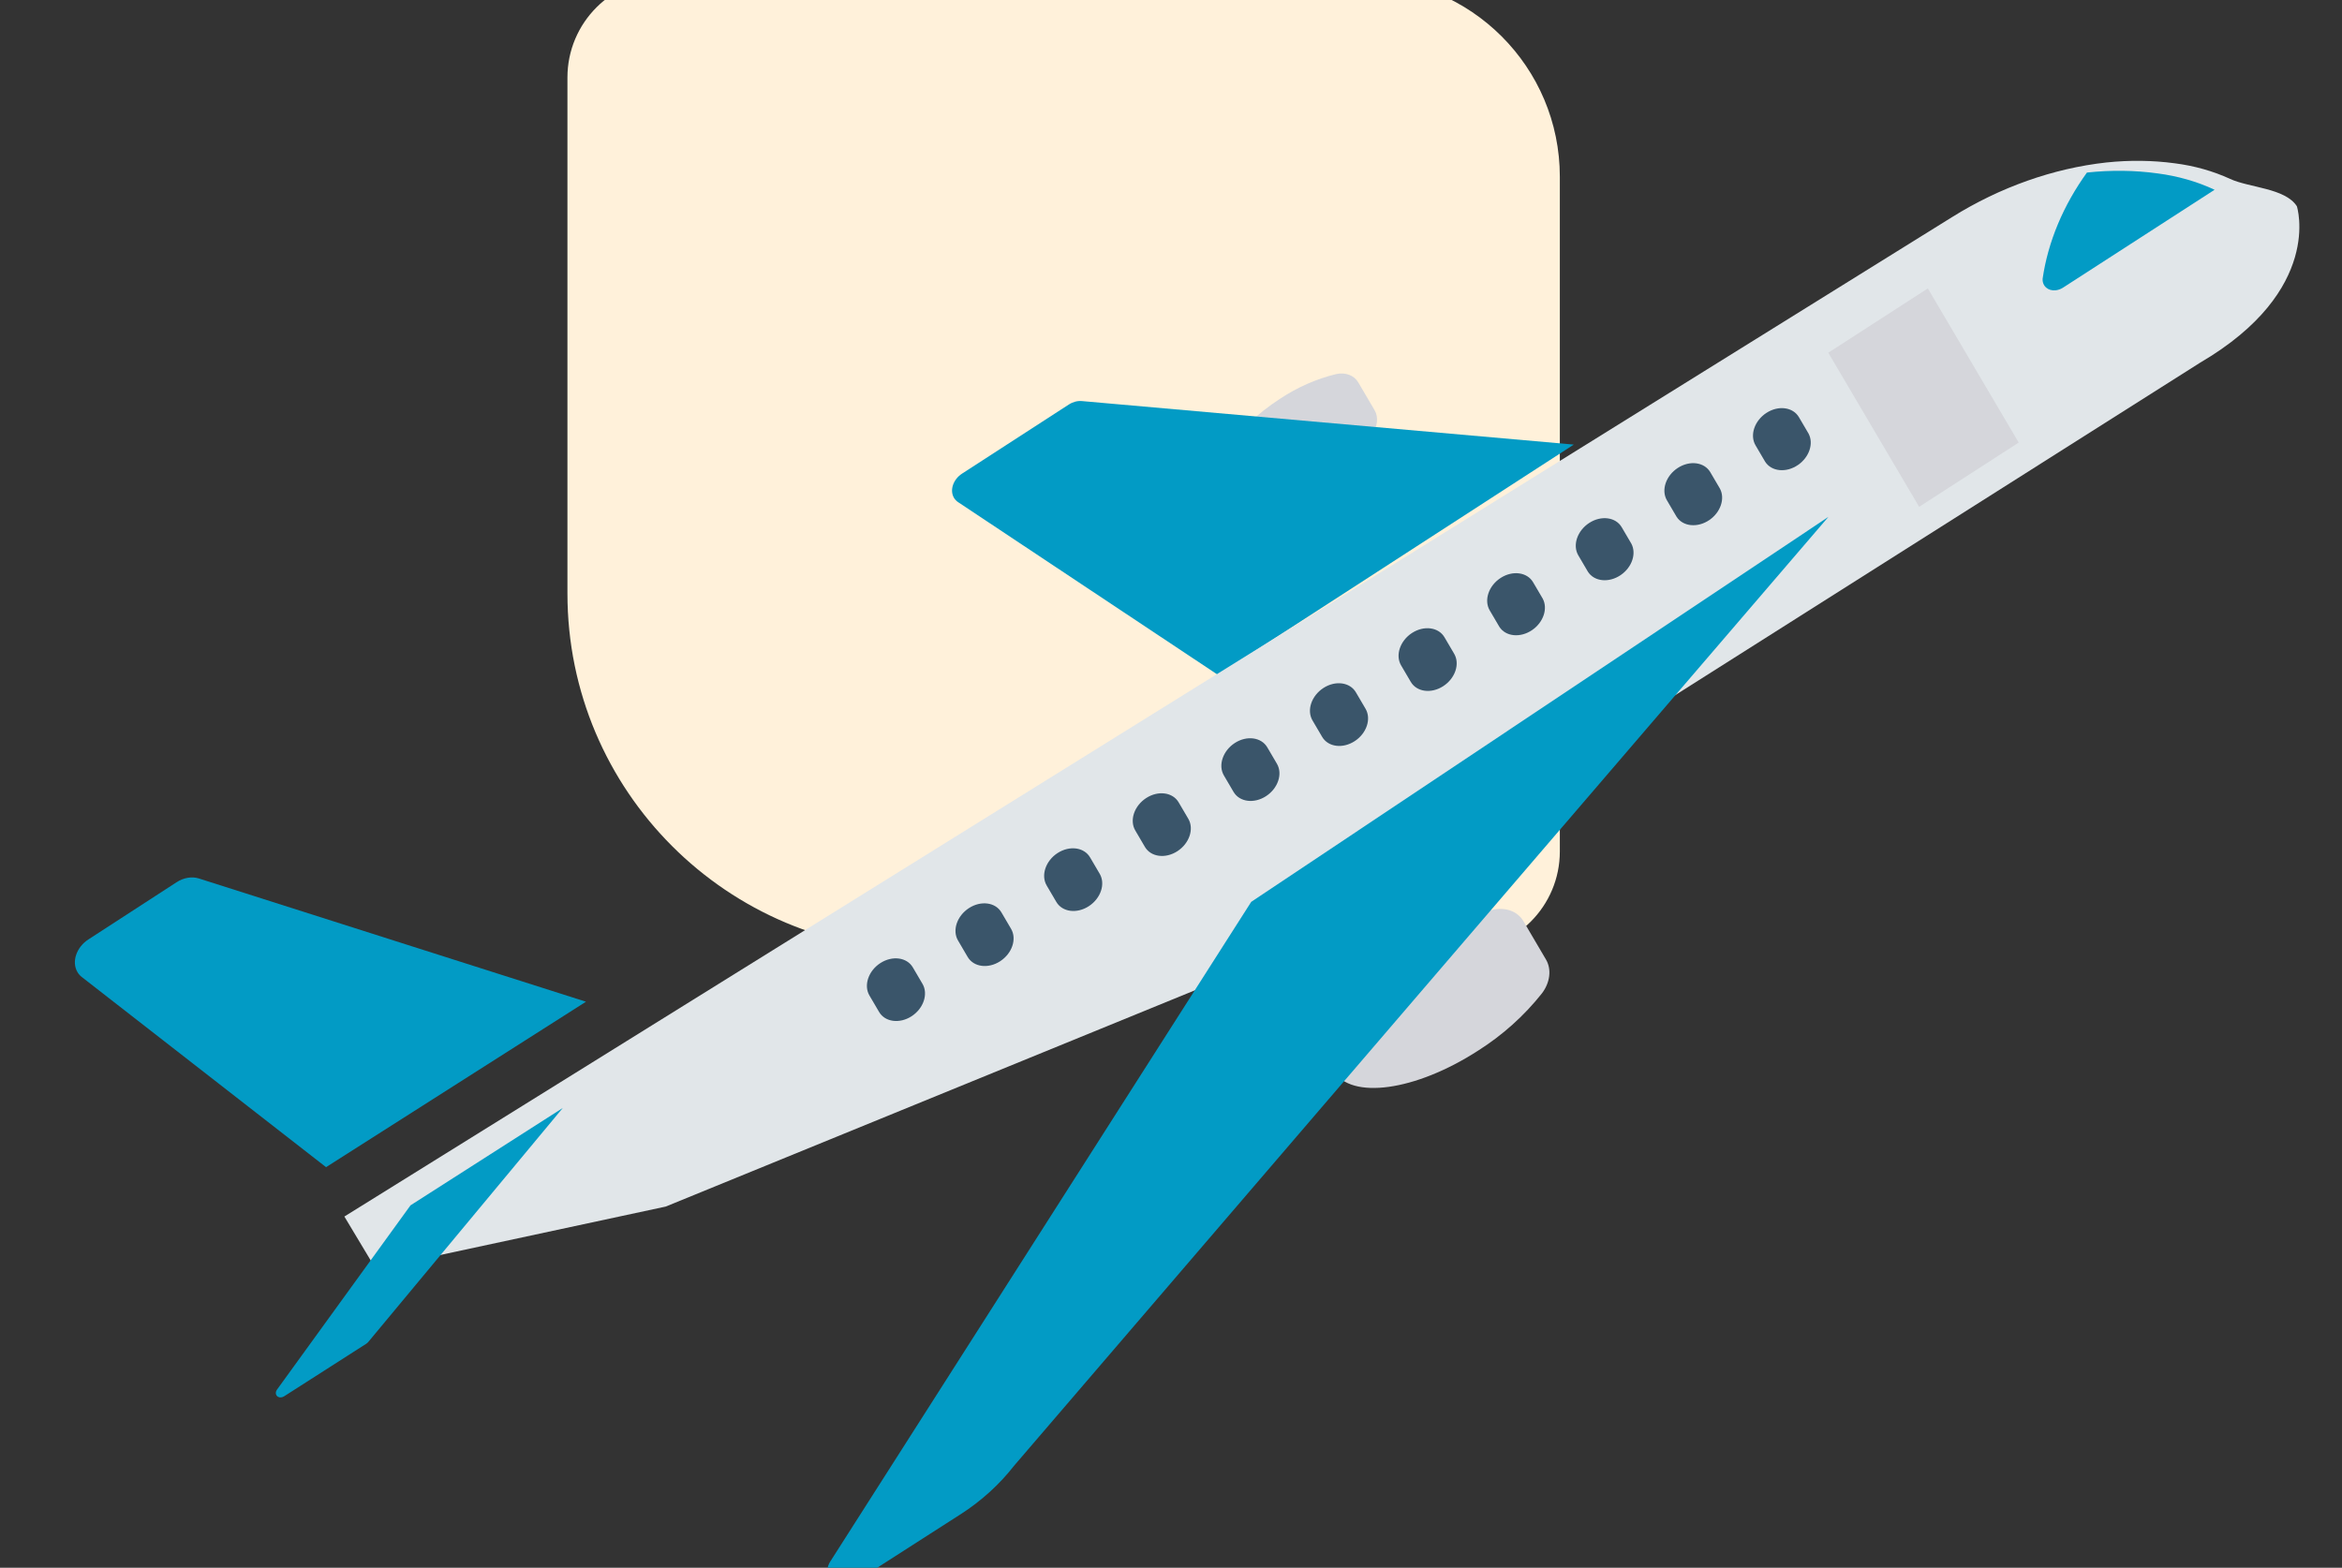 <svg width="118" height="79" viewBox="0 0 118 79" fill="none" xmlns="http://www.w3.org/2000/svg">
<rect x="0" y="0" width="118" height="79" fill="#333333" stroke="none"/>
<g clip-path="url(#clip0_212_8835)">
<path d="M28.59 29.906C28.59 39.847 36.649 47.906 46.59 47.906L73.591 47.906C76.352 47.906 78.591 45.667 78.591 42.906L78.591 8.906C78.591 3.383 74.113 -1.094 68.591 -1.094L33.59 -1.094C30.829 -1.094 28.59 1.144 28.59 3.906L28.59 29.906Z" fill="#FFF1DA"/>
<path d="M75.214 45.844C73.854 46.173 72.527 46.757 71.315 47.56C68.159 49.603 66.308 52.464 67.181 53.949C68.055 55.434 71.321 54.982 74.478 52.939C75.705 52.163 76.798 51.182 77.69 50.055C78.103 49.511 78.183 48.842 77.892 48.349L76.757 46.419C76.469 45.925 75.863 45.7 75.214 45.844Z" fill="#D5D6DB"/>
<path d="M67.316 18.852C66.33 19.091 65.368 19.514 64.489 20.097C62.201 21.578 60.858 23.652 61.491 24.728C62.123 25.804 64.493 25.476 66.781 23.995C67.671 23.432 68.463 22.72 69.11 21.903C69.409 21.509 69.467 21.024 69.256 20.667L68.435 19.269C68.226 18.911 67.787 18.747 67.316 18.852Z" fill="#D5D6DB"/>
<path d="M54.506 20.21C54.287 20.191 54.053 20.253 53.849 20.386L48.473 23.866C48.024 24.157 47.84 24.702 48.064 25.084C48.115 25.171 48.185 25.245 48.271 25.302L61.369 34.01L79.294 22.403L54.506 20.21Z" fill="#029BC5"/>
<path d="M110.84 18.283L62.239 49.07L33.542 60.8L18.932 63.938L17.351 61.302L98.354 10.94C100.768 9.433 103.451 8.483 106.131 8.187C107.305 8.063 108.463 8.078 109.578 8.229C110.567 8.356 111.503 8.62 112.36 9.014C113.316 9.46 115.143 9.476 115.726 10.393C115.728 10.392 117.087 14.629 110.84 18.283V18.283Z" fill="#E1E6E9"/>
<path d="M63.041 45.446L41.812 78.718C41.547 79.185 41.697 79.698 42.148 79.865C42.425 79.967 42.766 79.917 43.053 79.733L48.412 76.296C49.443 75.635 50.358 74.803 51.1 73.852L92.123 26.046L63.041 45.446Z" fill="#029BC5"/>
<path d="M10.02 44.267C9.671 44.155 9.253 44.225 8.899 44.455L4.453 47.339C3.847 47.732 3.6 48.468 3.902 48.983C3.959 49.081 4.034 49.166 4.125 49.236L16.428 58.814L29.524 50.477L10.02 44.267Z" fill="#029BC5"/>
<path d="M20.683 60.738L13.96 70.019C13.861 70.152 13.883 70.317 14.008 70.386C14.098 70.436 14.222 70.424 14.323 70.356L18.462 67.707C18.494 67.686 18.523 67.66 18.547 67.632L28.355 55.832L20.683 60.738Z" fill="#029BC5"/>
<path d="M108.708 8.738C107.557 8.579 106.361 8.565 105.149 8.695C103.955 10.348 103.185 12.192 102.916 14.045C102.894 14.416 103.195 14.677 103.587 14.627C103.71 14.611 103.831 14.567 103.941 14.497L111.581 9.562C110.697 9.148 109.729 8.871 108.708 8.738Z" fill="#029BC5"/>
<path d="M92.117 17.774L97.133 14.534L101.711 22.301L96.695 25.54L92.117 17.774Z" fill="#D5D6DB"/>
<path d="M89.002 20.805C88.398 21.197 88.151 21.928 88.451 22.44L88.937 23.268C89.257 23.765 89.998 23.838 90.592 23.429C91.157 23.04 91.39 22.351 91.124 21.851L90.638 21.023C90.338 20.512 89.606 20.415 89.002 20.805V20.805Z" fill="#3A556A"/>
<path d="M84.537 23.578C83.933 23.969 83.687 24.701 83.987 25.212L84.473 26.04C84.793 26.538 85.534 26.61 86.128 26.202C86.693 25.813 86.925 25.123 86.659 24.624L86.173 23.796C85.873 23.285 85.141 23.187 84.537 23.578V23.578Z" fill="#3A556A"/>
<path d="M80.072 26.351C79.468 26.743 79.222 27.474 79.522 27.985L80.008 28.813C80.329 29.31 81.069 29.383 81.663 28.974C82.228 28.585 82.461 27.896 82.195 27.396L81.709 26.568C81.409 26.057 80.676 25.96 80.072 26.351V26.351Z" fill="#3A556A"/>
<path d="M75.607 29.124C75.004 29.515 74.758 30.246 75.058 30.757L75.544 31.585C75.864 32.083 76.605 32.155 77.199 31.747C77.764 31.358 77.996 30.668 77.731 30.169L77.244 29.34C76.944 28.829 76.211 28.732 75.607 29.124V29.124Z" fill="#3A556A"/>
<path d="M71.143 31.896C70.54 32.288 70.293 33.02 70.594 33.531L71.08 34.359C71.38 34.87 72.112 34.967 72.716 34.576C73.32 34.185 73.567 33.454 73.267 32.943L72.78 32.114C72.481 31.603 71.749 31.505 71.145 31.895C71.144 31.896 71.144 31.896 71.143 31.896Z" fill="#3A556A"/>
<path d="M66.679 34.669C66.075 35.061 65.829 35.792 66.129 36.303L66.616 37.132C66.916 37.643 67.648 37.74 68.252 37.349C68.856 36.958 69.102 36.226 68.802 35.715L68.316 34.887C68.017 34.375 67.284 34.278 66.68 34.668C66.68 34.668 66.679 34.669 66.679 34.669Z" fill="#3A556A"/>
<path d="M62.214 37.441C61.611 37.833 61.365 38.565 61.665 39.076L62.151 39.904C62.452 40.415 63.185 40.511 63.788 40.119C64.39 39.728 64.636 38.998 64.338 38.488L63.851 37.659C63.551 37.148 62.819 37.05 62.214 37.441Z" fill="#3A556A"/>
<path d="M57.75 40.214C57.146 40.606 56.9 41.337 57.2 41.848L57.686 42.677C57.987 43.187 58.72 43.283 59.323 42.892C59.925 42.501 60.171 41.771 59.873 41.261L59.386 40.432C59.087 39.921 58.354 39.823 57.75 40.214Z" fill="#3A556A"/>
<path d="M53.285 42.986C52.682 43.378 52.436 44.109 52.736 44.621L53.222 45.449C53.523 45.96 54.256 46.056 54.859 45.664C55.461 45.273 55.707 44.543 55.409 44.033L54.922 43.204C54.622 42.693 53.89 42.596 53.285 42.986Z" fill="#3A556A"/>
<path d="M48.82 45.76C48.216 46.151 47.969 46.882 48.269 47.393L48.27 47.394L48.756 48.223C49.057 48.733 49.79 48.829 50.393 48.437C50.995 48.046 51.241 47.316 50.943 46.806L50.456 45.977C50.157 45.466 49.424 45.369 48.82 45.76Z" fill="#3A556A"/>
<path d="M44.356 48.531C43.753 48.922 43.506 49.654 43.806 50.164L43.807 50.166L44.293 50.994C44.594 51.505 45.327 51.6 45.93 51.209C46.532 50.818 46.778 50.088 46.48 49.578L45.993 48.749C45.693 48.238 44.961 48.141 44.356 48.531Z" fill="#3A556A"/>
</g>
<defs>
<clipPath id="clip0_212_8835">
<rect width="118" height="79" fill="white"/>
</clipPath>
</defs>
</svg>
